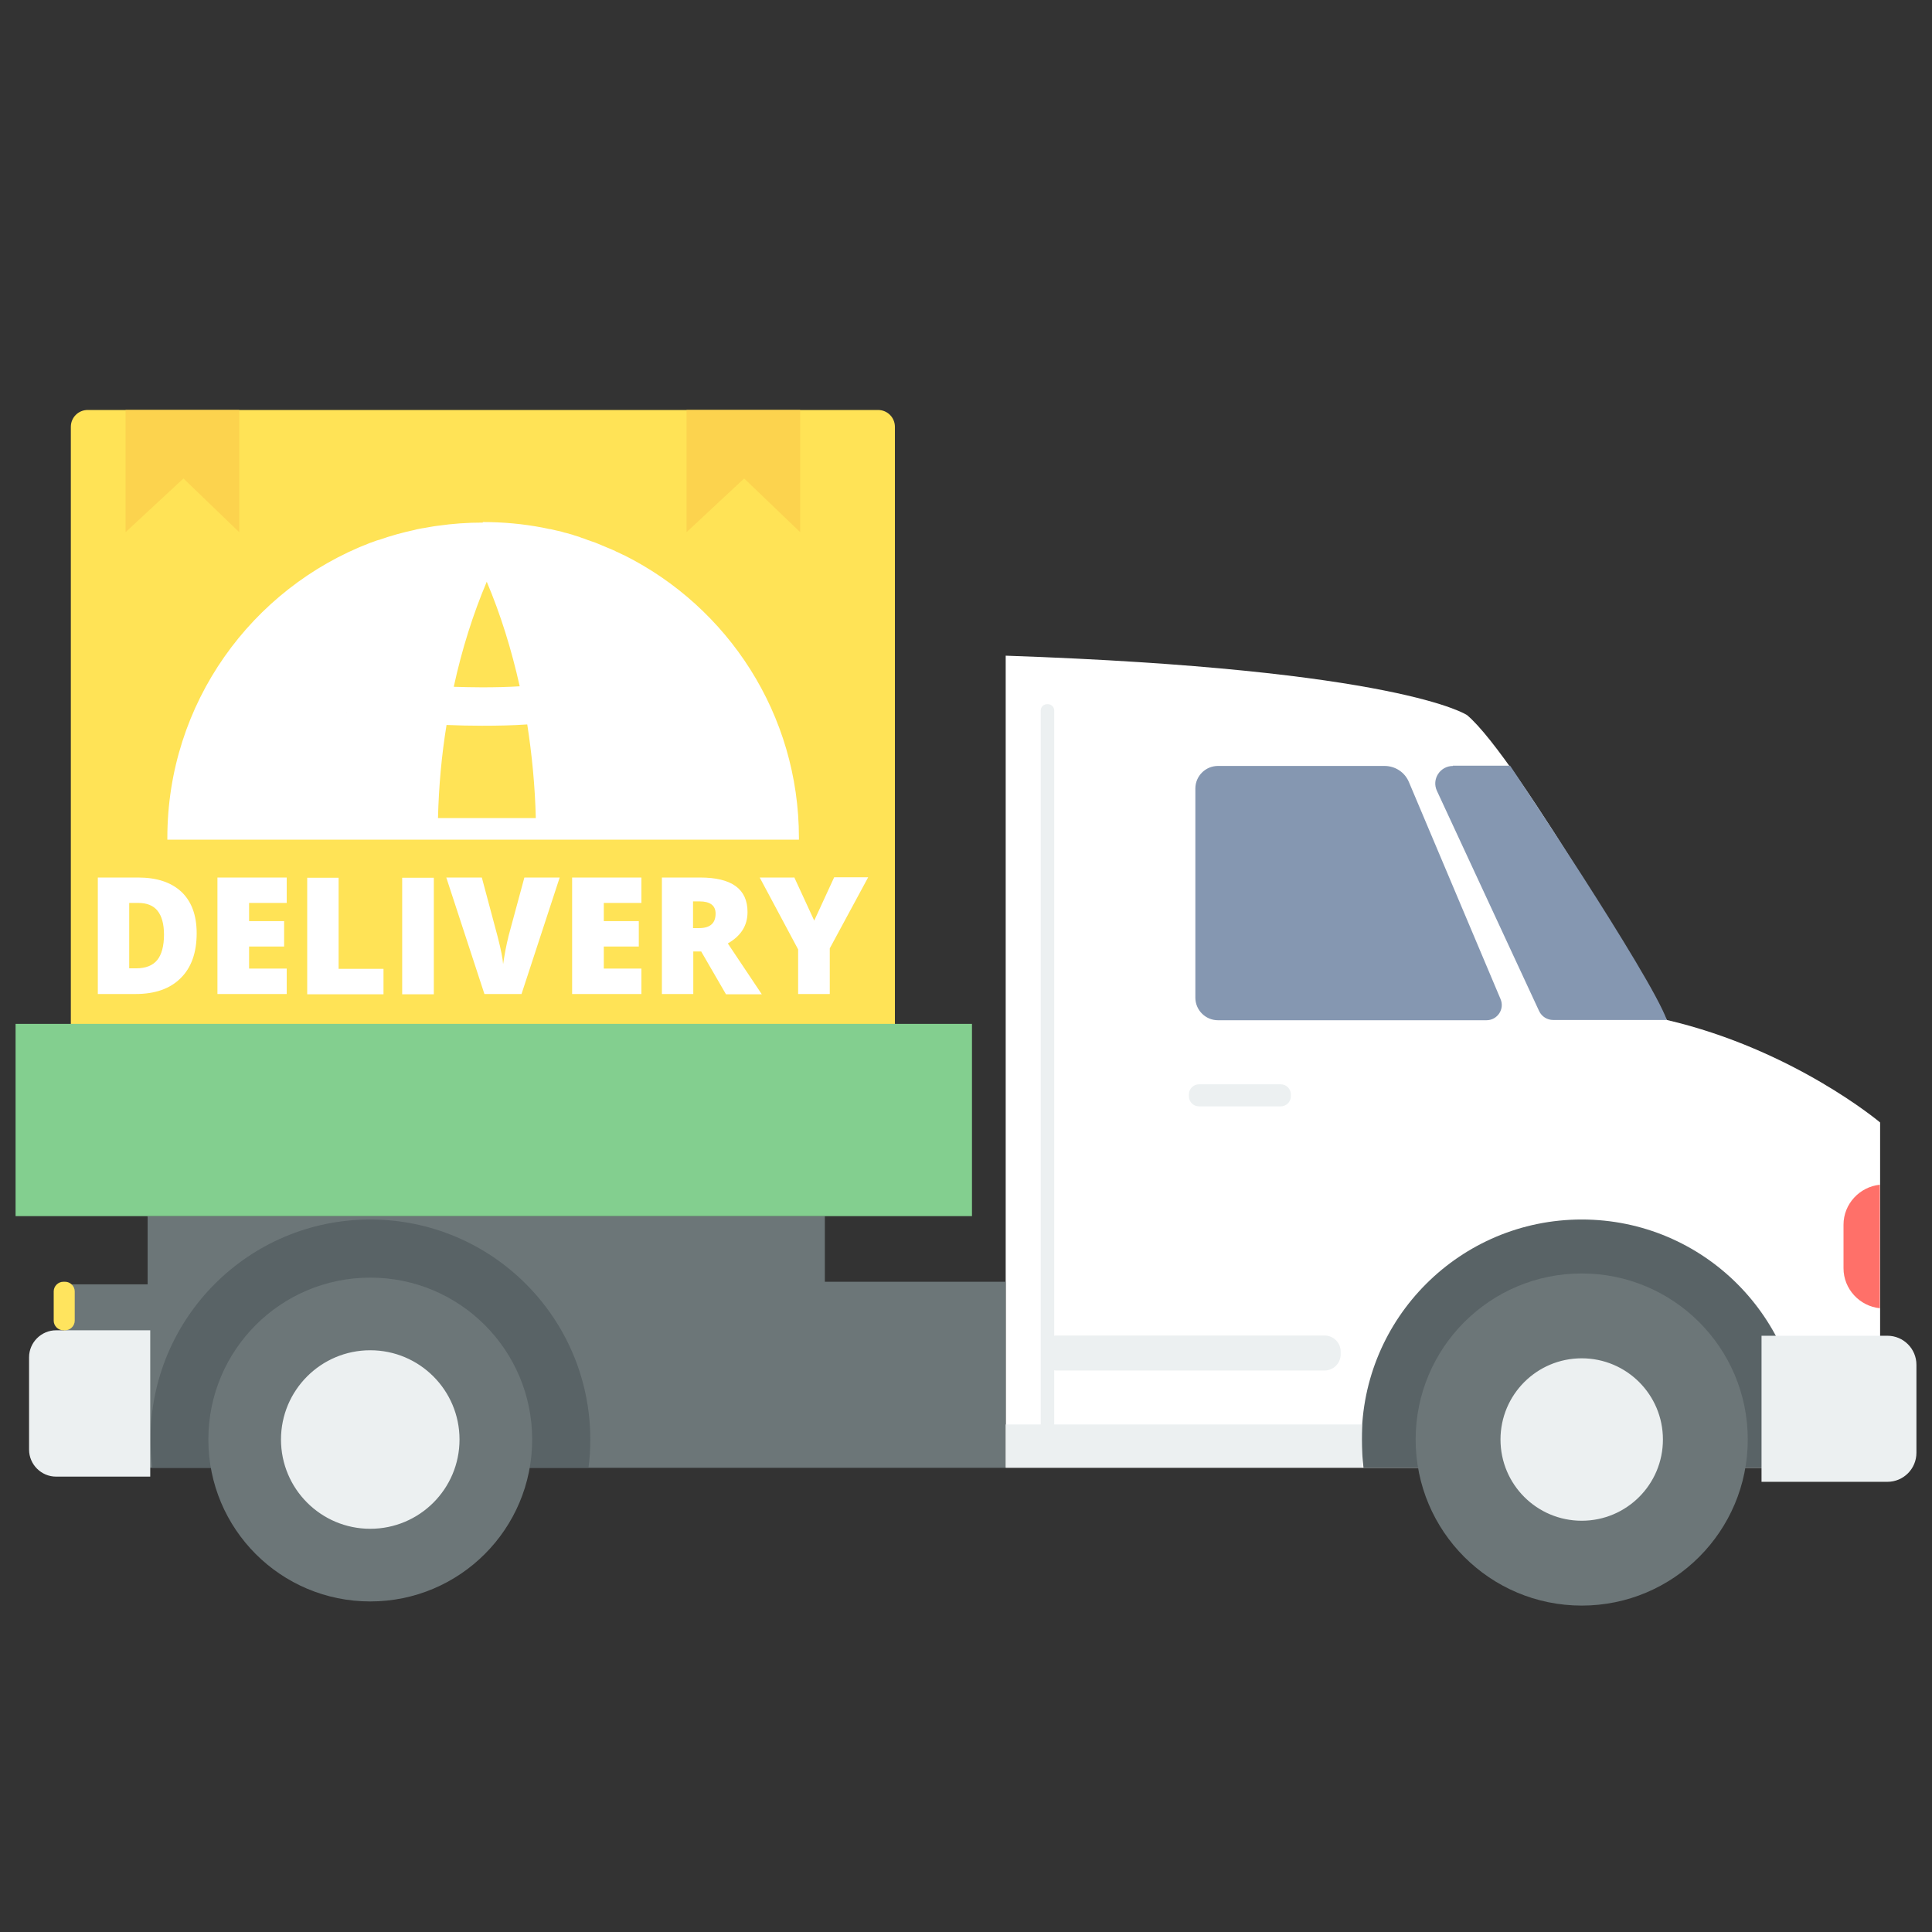 <svg width="84" height="84" viewBox="0 0 84 84" fill="none" xmlns="http://www.w3.org/2000/svg">
<rect x="0" y="0" width="84" height="84" fill="#333333" stroke="none"/>
<path d="M3.813 17.825H38.176C38.582 17.825 38.909 18.152 38.909 18.558V44.696C38.909 45.102 38.582 45.43 38.176 45.43H3.813C3.407 45.43 3.08 45.103 3.08 44.696V18.558C3.08 18.152 3.407 17.825 3.813 17.825Z" fill="#FFE356"/>
<path d="M5.46 17.825H10.401V23.138L7.976 20.803L5.46 23.138V17.825Z" fill="#FCD34E"/>
<path d="M43.726 28.508V63.818H59.215H76.814V58.301H81.744V48.803C81.744 48.803 77.987 45.633 72.471 44.346C72.471 44.346 66.018 32.964 63.784 31.091C63.784 31.091 60.851 29.094 43.726 28.508Z" fill="white"/>
<path d="M6.419 52.909V55.842H2.786V63.818H43.726V55.729H35.863V52.875H6.408L6.419 52.909Z" fill="#6C7678"/>
<path d="M35.863 52.875H42.26V44.516H0.677V52.875H6.408H35.863Z" fill="#83CF8F"/>
<path d="M78.258 63.818C78.314 63.412 78.337 63.006 78.337 62.588C78.337 57.309 74.061 53.022 68.77 53.022C63.491 53.022 59.204 57.297 59.204 62.588C59.204 63.006 59.237 63.412 59.283 63.818H78.246H78.258ZM25.586 63.818C25.642 63.412 25.665 63.006 25.665 62.588C25.665 57.309 21.389 53.022 16.098 53.022C10.819 53.022 6.543 57.297 6.543 62.588C6.543 63.006 6.577 63.412 6.622 63.818H25.586Z" fill="#596366"/>
<path d="M75.99 62.588C75.99 66.57 72.764 69.808 68.77 69.808C64.788 69.808 61.55 66.582 61.55 62.588C61.55 58.606 64.777 55.368 68.77 55.368C72.753 55.368 75.99 58.595 75.99 62.588Z" fill="#6C7678"/>
<path d="M23.138 62.588C23.138 66.48 19.99 69.628 16.098 69.628C12.206 69.628 9.059 66.48 9.059 62.588C9.059 58.696 12.206 55.549 16.098 55.549C19.99 55.549 23.138 58.696 23.138 62.588Z" fill="#6C7678"/>
<path d="M6.532 64.201H2.437C1.794 64.201 1.264 63.671 1.264 63.028V59.012C1.264 58.369 1.794 57.839 2.437 57.839H6.532L6.532 64.201ZM72.301 62.588C72.301 64.54 70.722 66.119 68.77 66.119C66.819 66.119 65.239 64.54 65.239 62.588C65.239 60.637 66.819 59.057 68.77 59.057C70.722 59.057 72.301 60.636 72.301 62.588ZM19.979 62.588C19.979 64.732 18.242 66.469 16.098 66.469C13.955 66.469 12.217 64.732 12.217 62.588C12.217 60.445 13.955 58.707 16.098 58.707C18.242 58.707 19.979 60.445 19.979 62.588ZM45.249 61.945V58.899V58.775V30.888C45.249 30.741 45.373 30.617 45.52 30.617H45.565C45.711 30.617 45.835 30.741 45.835 30.888V58.076C45.869 58.065 45.914 58.065 45.948 58.065H57.59C57.974 58.065 58.29 58.38 58.29 58.764V58.888C58.29 59.272 57.974 59.587 57.59 59.587H45.948C45.914 59.587 45.869 59.587 45.835 59.576V61.934H59.215V63.806H43.726V61.934H45.249V61.945H45.249ZM82.06 64.427H76.588V58.076H82.06C82.759 58.076 83.323 58.64 83.323 59.339V63.163C83.323 63.863 82.759 64.427 82.06 64.427ZM55.684 48.103H52.13C51.882 48.103 51.691 47.9 51.691 47.663V47.584C51.691 47.336 51.894 47.144 52.13 47.144H55.684C55.932 47.144 56.124 47.347 56.124 47.584V47.663C56.124 47.911 55.921 48.103 55.684 48.103Z" fill="#ECF0F1"/>
<path d="M2.831 57.839H2.753C2.527 57.839 2.335 57.647 2.335 57.422V56.147C2.335 55.921 2.527 55.729 2.753 55.729H2.831C3.057 55.729 3.249 55.921 3.249 56.147V57.422C3.249 57.647 3.057 57.839 2.831 57.839Z" fill="#FFE45E"/>
<path d="M63.164 33.291H65.657C65.657 33.291 71.76 42.384 72.471 44.347H67.529C67.27 44.347 67.033 44.2 66.92 43.963L62.475 34.385C62.238 33.878 62.611 33.302 63.175 33.302L63.164 33.291ZM65.239 43.433L61.257 34.002C61.077 33.573 60.659 33.302 60.197 33.302H52.954C52.412 33.302 51.972 33.742 51.972 34.284V43.376C51.972 43.918 52.413 44.358 52.954 44.358H64.63C65.104 44.358 65.431 43.873 65.239 43.433Z" fill="#8597B1"/>
<path d="M81.733 51.51C80.853 51.6 80.153 52.345 80.153 53.247V55.143C80.153 56.045 80.853 56.79 81.733 56.88V51.499V51.51Z" fill="#FF7069"/>
<path d="M7.886 38.773C7.434 38.356 6.814 38.153 6.002 38.153H4.253V43.218H5.889C6.735 43.218 7.389 42.993 7.852 42.53C8.314 42.079 8.551 41.425 8.551 40.578C8.551 39.789 8.326 39.191 7.886 38.773ZM34.521 38.153H33.031L34.701 41.278V43.218H36.077V41.233L37.747 38.142H36.269L35.401 40.026L34.532 38.142L34.521 38.153ZM30.493 41.38L31.565 43.23H33.122L31.644 41.019C32.219 40.691 32.501 40.24 32.501 39.654C32.501 38.65 31.813 38.153 30.437 38.153H28.778V43.218H30.143V41.368H30.493V41.38ZM30.143 39.191H30.414C30.877 39.191 31.113 39.371 31.113 39.721C31.113 40.139 30.877 40.353 30.392 40.353H30.132V39.191L30.143 39.191ZM27.887 42.113H26.252V41.154H27.774V40.048H26.252V39.259H27.887V38.153H24.875V43.218H27.887V42.102V42.113ZM22.1 40.748C22.066 40.883 22.021 41.075 21.976 41.312C21.931 41.56 21.897 41.763 21.874 41.921C21.863 41.695 21.784 41.3 21.637 40.725L20.949 38.153H19.404L21.062 43.218H22.675L24.334 38.153H22.799L22.1 40.736V40.748H22.1ZM18.862 43.23V38.164H17.486V43.23H18.862ZM16.674 43.23V42.124H14.722V38.164H13.357V43.23H16.674ZM12.466 42.113H10.83V41.154H12.353V40.048H10.83V39.259H12.466V38.153H9.454V43.218H12.466V42.102L12.466 42.113ZM6.837 41.74C6.645 41.977 6.34 42.101 5.923 42.101H5.618V39.258H6.013C6.385 39.258 6.667 39.371 6.848 39.597C7.028 39.822 7.13 40.161 7.13 40.635C7.13 41.131 7.028 41.504 6.837 41.74Z" fill="white"/>
<path d="M20.994 22.698C21.874 22.698 22.732 22.777 23.567 22.935L23.623 22.946C23.713 22.969 23.803 22.98 23.894 23.003H23.916L23.973 23.014C24.052 23.037 24.131 23.048 24.21 23.07L24.266 23.082C24.368 23.104 24.458 23.127 24.559 23.16L24.616 23.172C24.706 23.195 24.808 23.228 24.898 23.251L24.954 23.273C25.033 23.296 25.101 23.319 25.18 23.341L25.236 23.364L25.293 23.386C25.372 23.409 25.44 23.432 25.518 23.465L25.575 23.488H25.586C25.677 23.522 25.767 23.556 25.846 23.578L25.902 23.601C25.981 23.635 26.071 23.669 26.15 23.702L26.173 23.714L26.23 23.736C26.297 23.77 26.376 23.793 26.444 23.827L26.5 23.849L26.557 23.872C26.624 23.906 26.692 23.928 26.76 23.962L26.771 23.974L26.828 23.996C26.918 24.041 26.997 24.075 27.087 24.12L27.143 24.143C31.645 26.399 34.736 31.047 34.736 36.428V36.507H7.276V36.428C7.276 30.573 10.943 25.576 16.098 23.601L16.166 23.579C16.234 23.556 16.313 23.522 16.38 23.5L16.459 23.477H16.471C16.978 23.297 17.509 23.15 18.039 23.037L18.118 23.015C18.197 23.003 18.276 22.981 18.355 22.969L18.433 22.958C18.637 22.924 18.851 22.879 19.054 22.857C19.686 22.766 20.34 22.721 20.994 22.721V22.698H20.994ZM19.088 26.33C18.682 27.413 18.343 28.564 18.084 29.76C17.362 29.692 16.662 29.602 15.963 29.489C16.809 28.259 17.87 27.177 19.088 26.33ZM14.463 29.207C13.481 28.993 12.534 28.733 11.62 28.429C13.481 26.251 16.087 24.728 19.054 24.266C19.235 24.3 19.415 24.322 19.607 24.367C17.509 25.507 15.737 27.188 14.474 29.218L14.463 29.207ZM10.627 29.749C11.597 30.11 12.601 30.437 13.662 30.696C12.974 32.197 12.545 33.844 12.432 35.581H8.687C8.833 33.438 9.521 31.452 10.627 29.749ZM15.072 31.001C15.941 31.17 16.843 31.305 17.757 31.396C17.531 32.738 17.396 34.137 17.362 35.57H13.853C13.966 33.934 14.395 32.388 15.083 30.99L15.072 31.001ZM24.954 35.581C24.92 34.126 24.774 32.716 24.548 31.362C25.744 31.227 26.917 31.012 28.034 30.741C28.801 32.208 29.275 33.844 29.388 35.581H24.943H24.954ZM29.433 30.369C30.087 30.177 30.719 29.963 31.328 29.726C32.434 31.43 33.133 33.426 33.28 35.581H30.809C30.696 33.72 30.211 31.96 29.433 30.369ZM30.346 28.406C29.782 28.598 29.207 28.767 28.609 28.925C27.391 27.052 25.721 25.507 23.77 24.413C26.375 25.011 28.666 26.443 30.346 28.406ZM27.143 29.264C26.195 29.455 25.225 29.613 24.232 29.715C23.905 28.248 23.465 26.86 22.935 25.563C24.604 26.466 26.037 27.729 27.131 29.264H27.143ZM19.731 29.861C20.137 29.873 20.554 29.884 20.96 29.884C21.513 29.884 22.055 29.873 22.596 29.839C22.235 28.226 21.761 26.703 21.163 25.293C20.566 26.703 20.081 28.237 19.731 29.85L19.731 29.861ZM22.912 31.497C22.269 31.542 21.626 31.554 20.96 31.554C20.442 31.554 19.923 31.542 19.415 31.52C19.201 32.828 19.077 34.182 19.043 35.57H23.296C23.262 34.171 23.127 32.806 22.924 31.497H22.912Z" fill="white"/>
<path d="M29.85 17.825H34.791V23.138L32.355 20.803L29.85 23.138V17.825Z" fill="#FCD34E"/>
</svg>
